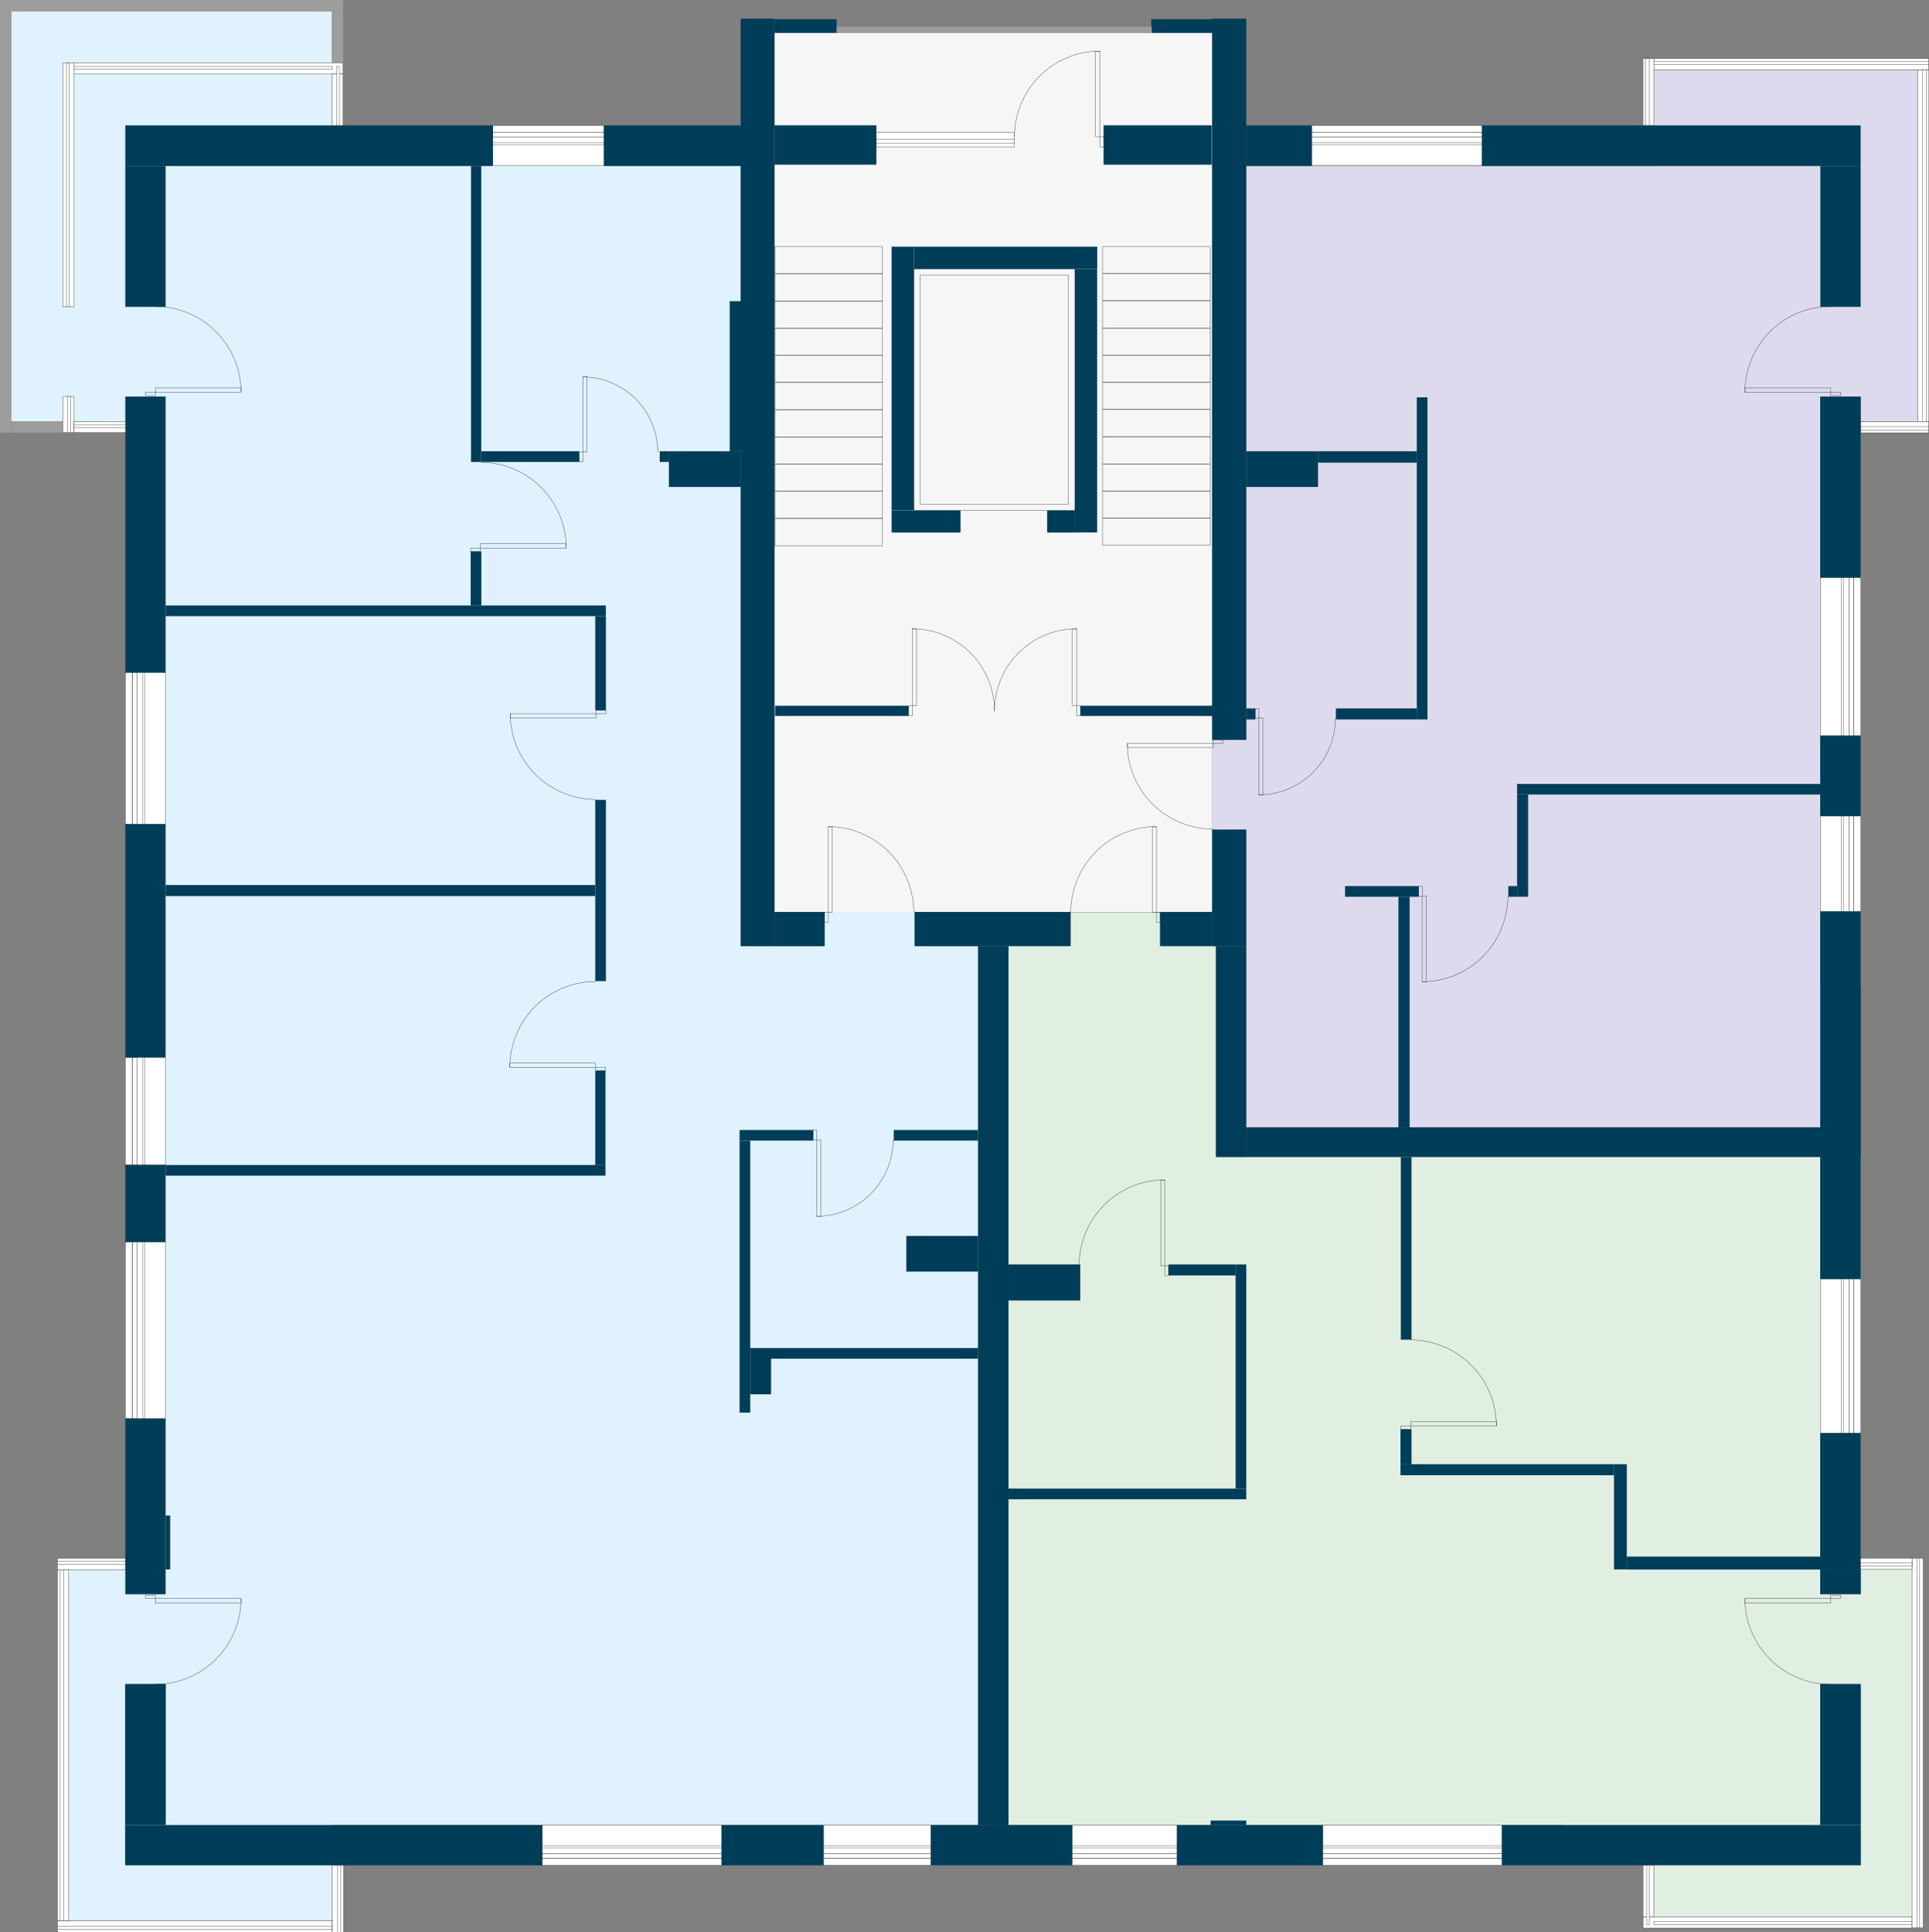 <svg id="4.2_4.svg" viewBox="0 0 2150.5 2154.3">
  <rect x="0" y="0" width="2150.5" height="2154.3" fill="#808080" stroke="none"/>
  <polygon fill="#e1efe3" data-id-flat="1936" class="hovered_flat_at_plan flat_plan_2" points="2074.5 1749.7 2074.5 1704.9 2074.5 1358 2074.5 1289.9 2029.2 1289.9 1573.6 1289.9 1355.5 1289.9 1355.5 1054.8 1294 1054.8 1294 1017.2 1193.8 1017.2 1193.8 1054.8 1124.3 1054.8 1124.3 1289.9 1124.3 1422 1124.3 1659.6 1124.3 2034.7 1744.6 2034.7 1744.6 2067.3 1844.2 2067.3 1844.2 2137.1 2131.6 2137.1 2131.6 1749.7 2074.5 1749.7"/>
  <polygon fill="#dff2fd" data-id-flat="1935" class="hovered_flat_at_plan flat_plan_5" points="1019.7 1054.9 1019.7 1016.7 919.3 1016.7 919.3 1054.9 825.7 1054.9 825.7 503.1 825.7 185.1 825.7 152 524.7 152 369.8 152 369.8 12.5 12.5 12.5 12.5 469.7 117.9 469.7 117.9 470.1 152 470.1 152 675 152 1749.7 76.4 1749.7 76.4 2141.6 370.5 2141.6 370.5 2034.7 825.7 2034.7 1090.4 2034.7 1090.4 1514.7 1090.4 1054.9 1019.7 1054.9"/>
  <polygon fill="#dddaee" data-id-flat="1937" class="hovered_flat_at_plan flat_plan_2" points="1844.2 77.7 1844.2 185.1 1389.4 185.1 1389.4 515.8 1389.4 789.8 1389.4 824.9 1351.3 824.9 1351.3 924.9 1389.4 924.9 1389.4 1256.8 1571.4 1256.8 2029.2 1256.8 2029.2 1099.7 2074.5 1099.7 2074.5 469.7 2137.8 469.7 2137.8 77.7 1844.2 77.7"/>
  <rect width="487.8" height="980.2" x="863.4" y="36.6" fill="#f6f6f6"/>
  <g fill="none" stroke="#000" stroke-width=".3" stroke-miterlimit="10">
    <rect width="95.6" height="4.8" x="568.9" y="795.7"/>
    <rect width="11" height="3.8" x="664.5" y="791.9"/>
    <path d="M664.4 891.3a95.6 95.6 0 0 1-95.6-95.6"/>
  </g>
  <g fill="none" stroke="#000" stroke-width=".3" stroke-miterlimit="10">
    <rect width="95.6" height="4.8" x="535.6" y="606.3"/>
    <rect width="11" height="3.8" x="524.7" y="611.1"/>
    <path d="M535.6 515.4a95.6 95.6 0 0 1 95.6 95.6"/>
  </g>
  <g fill="none" stroke="#000" stroke-width=".3" stroke-miterlimit="10">
    <rect width="95.6" height="4.8" x="568.4" y="1185.2"/>
    <rect width="11" height="3.8" x="664" y="1190"/>
    <path d="M664 1094.3a95.6 95.6 0 0 0-95.6 95.6"/>
  </g>
  <g fill="none" stroke="#000" stroke-width=".3" stroke-miterlimit="10">
    <rect width="4.8" height="95.6" x="923.1" y="921.6"/>
    <rect width="3.8" height="11" x="919.3" y="1017.2"/>
    <path d="M1018.7 1017.2a95.6 95.6 0 0 0-95.6-95.6"/>
  </g>
  <g fill="none" stroke="#000" stroke-width=".3" stroke-miterlimit="10">
    <rect width="4.8" height="95.6" x="1284.6" y="921.6"/>
    <rect width="3.8" height="11" x="1289.4" y="1017.2"/>
    <path d="M1193.7 1017.2a95.6 95.6 0 0 1 95.6-95.6"/>
  </g>
  <g fill="none" stroke="#000" stroke-width=".3" stroke-miterlimit="10">
    <rect width="95.6" height="4.8" x="1256.8" y="828.7"/>
    <rect width="11" height="3.8" x="1352.4" y="824.9"/>
    <path d="M1352.3 924.3a95.6 95.6 0 0 1-95.6-95.6"/>
  </g>
  <g fill="none" stroke="#000" stroke-width=".3" stroke-miterlimit="10">
    <rect width="4.8" height="95.6" x="1585.4" y="998.9"/>
    <rect width="3.8" height="11" x="1581.7" y="987.9"/>
    <path d="M1681 999a95.6 95.6 0 0 1-95.6 95.5"/>
  </g>
  <g fill="none" stroke="#000" stroke-width=".3" stroke-miterlimit="10">
    <rect width="4.8" height="95.6" x="1294" y="1315.4"/>
    <rect width="3.8" height="11" x="1298.8" y="1411"/>
    <path d="M1203 1411a95.6 95.6 0 0 1 95.7-95.6"/>
  </g>
  <g fill="none" stroke="#000" stroke-width=".3" stroke-miterlimit="10">
    <rect width="4.8" height="85.3" x="910.4" y="1270.8"/>
    <rect width="3.8" height="11" x="906.6" y="1259.8"/>
    <path d="M995.7 1270.7a85.3 85.3 0 0 1-85.3 85.3"/>
  </g>
  <g fill="none" stroke="#000" stroke-width=".3" stroke-miterlimit="10">
    <rect width="95.6" height="4.8" x="1572.7" y="1584.9"/>
    <rect width="11" height="3.8" x="1561.7" y="1589.7"/>
    <path d="M1572.6 1494a95.6 95.6 0 0 1 95.6 95.6"/>
  </g>
  <g fill="none" stroke="#000" stroke-width=".3" stroke-miterlimit="10">
    <rect width="4.8" height="85.3" x="1403.3" y="800.7"/>
    <rect width="3.8" height="11" x="1399.5" y="789.8"/>
    <path d="M1488.8 800.7a85.5 85.5 0 0 1-85.5 85.5"/>
  </g>
  <g fill="none" stroke="#000" stroke-width=".3" stroke-miterlimit="10">
    <rect width="4.8" height="83.7" x="649.6" y="420.3"/>
    <rect width="3.8" height="11" x="645.8" y="504"/>
    <path d="M733.2 504a83.7 83.7 0 0 0-83.7-83.7"/>
  </g>
  <g fill="#fff" stroke="#000" stroke-width=".3" stroke-miterlimit="10">
    <rect width="199.9" height="31.8" x="1474.6" y="2034.7"/>
    <rect width="199.9" height="8.1" x="1474.6" y="2071.6"/>
    <rect width="199.9" height="5.1" x="1474.6" y="2066.5"/>
    <rect width="199.9" height="2.5" x="1474.6" y="2057.7"/>
  </g>
  <g fill="#fff" stroke="#000" stroke-width=".3" stroke-miterlimit="10">
    <rect width="117" height="31.8" x="1195.2" y="2034.7"/>
    <rect width="117" height="8.1" x="1195.2" y="2071.6"/>
    <rect width="117" height="5.1" x="1195.2" y="2066.5"/>
    <rect width="117" height="2.5" x="1195.2" y="2057.7"/>
  </g>
  <g fill="#fff" stroke="#000" stroke-width=".3" stroke-miterlimit="10">
    <rect width="119.8" height="31.8" x="918" y="2034.7"/>
    <rect width="119.8" height="8.1" x="918" y="2071.6"/>
    <rect width="119.8" height="5.1" x="918" y="2066.5"/>
    <rect width="119.8" height="2.5" x="918" y="2057.7"/>
  </g>
  <g fill="#fff" stroke="#000" stroke-width=".3" stroke-miterlimit="10">
    <rect width="199.9" height="31.8" x="604.6" y="2034.7"/>
    <rect width="199.9" height="8.1" x="604.6" y="2071.6"/>
    <rect width="199.9" height="5.1" x="604.6" y="2066.5"/>
    <rect width="199.9" height="2.5" x="604.6" y="2057.7"/>
  </g>
  <g fill="#fff" stroke="#000" stroke-width=".3" stroke-miterlimit="10">
    <rect width="31.8" height="196.8" x="152.9" y="1384.8"/>
    <rect width="8.1" height="196.8" x="139.7" y="1384.8"/>
    <rect width="5.1" height="196.8" x="147.8" y="1384.8"/>
    <rect width="2.5" height="196.8" x="159.1" y="1384.8"/>
  </g>
  <g fill="#fff" stroke="#000" stroke-width=".3" stroke-miterlimit="10">
    <rect width="31.8" height="119.8" x="152.9" y="1178.9"/>
    <rect width="8.1" height="119.8" x="139.7" y="1178.9"/>
    <rect width="5.1" height="119.8" x="147.8" y="1178.9"/>
    <rect width="2.5" height="119.8" x="159.1" y="1178.9"/>
  </g>
  <g fill="#fff" stroke="#000" stroke-width=".3" stroke-miterlimit="10">
    <rect width="31.8" height="168.9" x="152.9" y="749.9"/>
    <rect width="8.1" height="168.9" x="139.7" y="749.9"/>
    <rect width="5.1" height="168.9" x="147.8" y="749.9"/>
    <rect width="2.5" height="168.9" x="159.1" y="749.9"/>
  </g>
  <g fill="#fff" stroke="#000" stroke-width=".3" stroke-miterlimit="10">
    <rect width="123.8" height="31.8" x="549.5" y="152.9"/>
    <rect width="123.8" height="8.1" x="549.5" y="139.8"/>
    <rect width="123.8" height="5.1" x="549.5" y="147.8"/>
    <rect width="123.8" height="2.5" x="549.5" y="159.1"/>
  </g>
  <g fill="#fff" stroke="#000" stroke-width=".3" stroke-miterlimit="10">
    <rect width="189.9" height="31.8" x="1462.4" y="152.9"/>
    <rect width="189.9" height="8.1" x="1462.4" y="139.8"/>
    <rect width="189.9" height="5.1" x="1462.4" y="147.8"/>
    <rect width="189.9" height="2.5" x="1462.4" y="159.1"/>
  </g>
  <g fill="#fff" stroke="#000" stroke-width=".3" stroke-miterlimit="10">
    <rect width="31.8" height="176.2" x="2029.6" y="643.9"/>
    <rect width="8.1" height="176.2" x="2066.5" y="643.9"/>
    <rect width="5.1" height="176.2" x="2061.4" y="643.9"/>
    <rect width="2.5" height="176.2" x="2052.6" y="643.9"/>
  </g>
  <g fill="#fff" stroke="#000" stroke-width=".3" stroke-miterlimit="10">
    <rect width="31.8" height="106.2" x="2029.6" y="909.9"/>
    <rect width="8.1" height="106.2" x="2066.5" y="909.9"/>
    <rect width="5.1" height="106.2" x="2061.4" y="909.9"/>
    <rect width="2.5" height="106.2" x="2052.6" y="909.9"/>
  </g>
  <g fill="#fff" stroke="#000" stroke-width=".3" stroke-miterlimit="10">
    <rect width="31.8" height="171.7" x="2029.6" y="1426.1"/>
    <rect width="8.1" height="171.7" x="2066.5" y="1426.1"/>
    <rect width="5.1" height="171.7" x="2061.4" y="1426.1"/>
    <rect width="2.5" height="171.7" x="2052.6" y="1426.1"/>
  </g>
  <g fill="#fff" stroke="#000" stroke-width=".3" stroke-miterlimit="10">
    <rect width="153.9" height="16.1" x="977" y="147.8"/>
    <rect width="153.9" height="4.8" x="977" y="155.1"/>
  </g>
  <rect width="409.8" height="45.3" x="139.7" y="139.8" fill="#003d58"/>
  <rect width="44.9" height="307.8" x="139.7" y="442.1" fill="#003d58"/>
  <rect width="44.9" height="157" x="139.7" y="185.1" fill="#003d58"/>
  <rect width="44.9" height="157" x="2029.4" y="185.1" fill="#003d58"/>
  <rect width="490.8" height="11.9" x="184.6" y="675" fill="#003d58"/>
  <rect width="11.9" height="60.1" x="524.7" y="614.9" fill="#003d58"/>
  <rect width="11.9" height="105" x="663.6" y="686.9" fill="#003d58"/>
  <rect width="44.9" height="260.2" x="139.7" y="918.7" fill="#003d58"/>
  <rect width="11.9" height="202" x="663.6" y="891.8" fill="#003d58"/>
  <rect width="478.9" height="12.3" x="184.6" y="986.7" fill="#003d58"/>
  <rect width="44.9" height="86" x="139.7" y="1298.8" fill="#003d58"/>
  <rect width="490.4" height="11.9" x="184.6" y="1298.8" fill="#003d58"/>
  <rect width="11.4" height="105" x="663.6" y="1193.7" fill="#003d58"/>
  <rect width="44.9" height="195.8" x="139.7" y="1581.6" fill="#003d58"/>
  <rect width="465" height="44.9" x="139.5" y="2034.7" fill="#003d58"/>
  <rect width="113.6" height="44.9" x="804.4" y="2034.7" fill="#003d58"/>
  <rect width="157.3" height="44.9" x="1037.9" y="2034.7" fill="#003d58"/>
  <rect width="162.4" height="44.9" x="1312.2" y="2034.7" fill="#003d58"/>
  <rect width="39.8" height="5.1" x="1349.6" y="2029.7" fill="#003d58"/>
  <rect width="400" height="44.9" x="1674.5" y="2034.7" fill="#003d58"/>
  <rect width="261" height="14.4" x="1813.5" y="1735.4" fill="#003d58"/>
  <rect width="14.3" height="117.3" x="1799.3" y="1632.4" fill="#003d58"/>
  <rect width="238" height="12.3" x="1561.3" y="1632.4" fill="#003d58"/>
  <rect width="12.3" height="39" x="1561.3" y="1593.5" fill="#003d58"/>
  <rect width="45.3" height="138.9" x="2029.2" y="1597.7" fill="#003d58"/>
  <rect width="45.3" height="27.7" x="2029.2" y="1749.7" fill="#003d58"/>
  <rect width="45.3" height="157.3" x="2029.2" y="1877.4" fill="#003d58"/>
  <rect width="45.3" height="157.3" x="139.5" y="1877.4" fill="#003d58"/>
  <rect width="45.3" height="409.9" x="2029.2" y="1016.1" fill="#003d58"/>
  <rect width="33.9" height="235" x="1355.5" y="1054.9" fill="#003d58"/>
  <rect width="639.8" height="33" x="1389.4" y="1256.8" fill="#003d58"/>
  <rect width="45.3" height="89.7" x="2029.2" y="820.2" fill="#003d58"/>
  <rect width="337.9" height="11.8" x="1691.3" y="874" fill="#003d58"/>
  <rect width="12.3" height="113.9" x="1691.3" y="885.9" fill="#003d58"/>
  <rect width="9.7" height="11.9" x="1681.5" y="987.9" fill="#003d58"/>
  <rect width="82.2" height="11.9" x="1499.5" y="987.9" fill="#003d58"/>
  <rect width="12.5" height="257" x="1559" y="999.8" fill="#003d58"/>
  <rect width="38.1" height="130" x="1351.3" y="924.9" fill="#003d58"/>
  <rect width="58" height="38.1" x="1293.2" y="1016.7" fill="#003d58"/>
  <rect width="173.6" height="38.1" x="1019.7" y="1016.7" fill="#003d58"/>
  <rect width="55.9" height="38.1" x="863.4" y="1016.7" fill="#003d58"/>
  <rect width="37.7" height="1034" x="825.7" y="20.8" fill="#003d58"/>
  <rect width="38.1" height="804.1" x="1351.3" y="20.8" fill="#003d58"/>
  <rect width="11.4" height="329.9" x="525.1" y="185.1" fill="#003d58"/>
  <rect width="109.3" height="11.9" x="536.5" y="503.1" fill="#003d58"/>
  <rect width="80" height="39.8" x="745.7" y="503.1" fill="#003d58"/>
  <rect width="10.2" height="11.9" x="735.5" y="503.1" fill="#003d58"/>
  <rect width="12.3" height="167.3" x="813.5" y="335.8" fill="#003d58"/>
  <rect width="152.4" height="45.3" x="673.4" y="139.8" fill="#003d58"/>
  <rect width="73" height="45.3" x="1389.4" y="139.8" fill="#003d58"/>
  <rect width="422" height="45.3" x="1652.3" y="139.8" fill="#003d58"/>
  <rect width="45.3" height="201.9" x="2029.2" y="442.1" fill="#003d58"/>
  <rect width="11.9" height="203.7" x="1561.7" y="1289.9" fill="#003d58"/>
  <rect width="33.9" height="979.9" x="1090.4" y="1054.9" fill="#003d58"/>
  <rect width="94" height="11.8" x="996.4" y="1259.8" fill="#003d58"/>
  <rect width="82.2" height="11.8" x="824.5" y="1259.8" fill="#003d58"/>
  <rect width="11.9" height="303.2" x="824.5" y="1271.7" fill="#003d58"/>
  <rect width="254.1" height="11.9" x="836.3" y="1502.9" fill="#003d58"/>
  <rect width="23.3" height="39.8" x="836.3" y="1514.7" fill="#003d58"/>
  <rect width="80" height="39.8" x="1010.4" y="1377.9" fill="#003d58"/>
  <rect width="80" height="40.2" x="1124.3" y="1409.7" fill="#003d58"/>
  <rect width="265.1" height="11.9" x="1124.3" y="1659.6" fill="#003d58"/>
  <rect width="11.9" height="249.8" x="1377.5" y="1409.7" fill="#003d58"/>
  <g fill="none" stroke="#000" stroke-width=".3" stroke-miterlimit="10">
    <rect width="95.6" height="4.8" x="173.1" y="1782.2"/>
    <rect width="11" height="3.8" x="162.2" y="1778.4"/>
    <path d="M173 1877.8a95.6 95.6 0 0 0 95.7-95.6"/>
  </g>
  <g fill="none" stroke="#000" stroke-width=".3" stroke-miterlimit="10">
    <rect width="95.6" height="4.8" x="1945.3" y="1782.2"/>
    <rect width="11" height="3.8" x="2040.9" y="1778.4"/>
    <path d="M2041 1877.8a95.6 95.6 0 0 1-95.7-95.6"/>
  </g>
  <g fill="none" stroke="#000" stroke-width=".3" stroke-miterlimit="10">
    <rect width="95.6" height="4.8" x="1945.3" y="432.6"/>
    <rect width="11" height="3.8" x="2040.9" y="437.4"/>
    <path d="M2041 341.7a95.6 95.6 0 0 0-95.7 95.6"/>
  </g>
  <g fill="none" stroke="#000" stroke-width=".3" stroke-miterlimit="10">
    <rect width="95.6" height="4.8" x="173.1" y="432.6"/>
    <rect width="11" height="3.8" x="162.2" y="437.4"/>
    <path d="M173 341.7a95.6 95.6 0 0 1 95.7 95.6"/>
  </g>
  <rect width="75" height="12.3" x="1302.6" y="1409.7" fill="#003d58"/>
  <rect width="80" height="39.8" x="1389.4" y="503.1" fill="#003d58"/>
  <rect width="110.1" height="12.7" x="1469.4" y="503.1" fill="#003d58"/>
  <rect width="11.9" height="359.1" x="1579.5" y="443" fill="#003d58"/>
  <rect width="90.2" height="12.3" x="1489.3" y="789.8" fill="#003d58"/>
  <rect width="10.2" height="12.3" x="1389.4" y="789.8" fill="#003d58"/>
  <rect width="5.1" height="60.1" x="184.6" y="1689.6" fill="#003d58"/>
  <g fill="none" stroke="#000" stroke-width=".3" stroke-miterlimit="10">
    <rect width="5" height="95.3" x="1221.2" y="57"/>
    <rect width="4" height="11.5" x="1226.3" y="152.3"/>
    <path d="M1131 152.3a95.3 95.3 0 0 1 95.3-95.3"/>
  </g>
  <g fill="none" stroke="#000" stroke-width=".3" stroke-miterlimit="10">
    <rect width="119.8" height="30.3" x="864.1" y="275"/>
    <rect width="119.8" height="30.3" x="864.1" y="305.3"/>
    <rect width="119.8" height="30.3" x="864.1" y="335.6"/>
    <rect width="119.8" height="30.3" x="864.1" y="365.9"/>
    <rect width="119.8" height="30.3" x="864.1" y="396.2"/>
    <rect width="119.8" height="30.3" x="864.1" y="426.5"/>
    <rect width="119.8" height="30.3" x="864.1" y="456.8"/>
    <rect width="119.8" height="30.3" x="864.1" y="487.1"/>
    <rect width="119.8" height="30.3" x="864.1" y="517.4"/>
    <rect width="119.8" height="30.3" x="864.1" y="547.7"/>
    <rect width="119.8" height="30.3" x="864.1" y="578"/>
  </g>
  <g fill="none" stroke="#000" stroke-width=".3" stroke-miterlimit="10">
    <rect width="119.8" height="30.3" x="1229.2" y="274.8"/>
    <rect width="119.8" height="30.3" x="1229.2" y="305.1"/>
    <rect width="119.8" height="30.3" x="1229.2" y="335.4"/>
    <rect width="119.8" height="30.3" x="1229.2" y="365.7"/>
    <rect width="119.8" height="30.3" x="1229.2" y="396"/>
    <rect width="119.8" height="30.3" x="1229.2" y="426.3"/>
    <rect width="119.8" height="30.3" x="1229.2" y="456.6"/>
    <rect width="119.8" height="30.3" x="1229.2" y="486.9"/>
    <rect width="119.8" height="30.3" x="1229.2" y="517.2"/>
    <rect width="119.8" height="30.3" x="1229.2" y="547.5"/>
    <rect width="119.8" height="30.3" x="1229.2" y="577.7"/>
  </g>
  <rect width="179.4" height="269.1" x="1018.9" y="299.9" fill="none" stroke="#000" stroke-width=".3" stroke-miterlimit="10"/>
  <rect width="165.4" height="255" x="1025.8" y="307" fill="none" stroke="#000" stroke-width=".3" stroke-miterlimit="10"/>
  <g fill="none" stroke="#000" stroke-width=".3" stroke-miterlimit="10">
    <rect width="5" height="85.6" x="1195.4" y="701.1"/>
    <rect width="4" height="11.4" x="1200.4" y="786.7"/>
    <path d="M1200.4 701a91.7 91.7 0 0 0-91.7 91.8"/>
  </g>
  <g fill="none" stroke="#000" stroke-width=".3" stroke-miterlimit="10">
    <rect width="5" height="85.6" x="1016.9" y="701.1"/>
    <rect width="4" height="11.4" x="1013" y="786.7"/>
    <path d="M1017 701a91.8 91.8 0 0 1 91.7 91.8"/>
  </g>
  <rect width="69.3" height="15.2" x="863.4" y="21.4" fill="#003d58"/>
  <rect width="68.7" height="15.2" x="1283.4" y="21.4" fill="#003d58"/>
  <rect width="113.6" height="43.9" x="863.4" y="139.7" fill="#003d58"/>
  <rect width="120.6" height="43.9" x="1230.3" y="139.7" fill="#003d58"/>
  <rect width="76.8" height="24.6" x="994" y="569.1" fill="#003d58"/>
  <rect width="24.9" height="294" x="994" y="275" fill="#003d58"/>
  <rect width="204.3" height="24.9" x="1018.9" y="275" fill="#003d58"/>
  <rect width="24.9" height="293.7" x="1198.2" y="299.9" fill="#003d58"/>
  <rect width="30.8" height="24.6" x="1167.4" y="569.1" fill="#003d58"/>
  <rect width="148.9" height="11.4" x="864.1" y="786.8" fill="#003d58"/>
  <rect width="147.6" height="11.4" x="1204.4" y="786.8" fill="#003d58"/>
  <rect width="351.3" height="6.8" x="932.8" y="29.8" fill="#9e9d9c"/>
  <g fill="#fff" stroke="#000" stroke-width=".3" stroke-miterlimit="10">
    <rect width="300" height="12.5" x="82.5" y="70"/>
    <rect width="288.1" height="3.2" x="82.5" y="74"/>
  </g>
  <g fill="#fff" stroke="#000" stroke-width=".3" stroke-miterlimit="10">
    <rect width="12.5" height="272.1" x="70" y="70"/>
    <rect width="3.2" height="272.1" x="74" y="70"/>
  </g>
  <g fill="#fff" stroke="#000" stroke-width=".3" stroke-miterlimit="10">
    <rect width="12.5" height="40.3" x="70" y="442.1"/>
    <rect width="3.2" height="40.3" x="75.3" y="442.1"/>
  </g>
  <g fill="#fff" stroke="#000" stroke-width=".3" stroke-miterlimit="10">
    <rect width="12.5" height="57.5" x="370" y="82.5"/>
    <rect width="3.2" height="65.9" x="375.3" y="74"/>
  </g>
  <g fill="#fff" stroke="#000" stroke-width=".3" stroke-miterlimit="10">
    <rect width="57.5" height="12.5" x="82.5" y="469.9"/>
    <rect width="57.5" height="3.2" x="82.5" y="473.9"/>
  </g>
  <g fill="#fff" stroke="#000" stroke-width=".3" stroke-miterlimit="10">
    <rect width="300" height="12.5" x="1831.6" y="2137.1"/>
    <rect width="288.1" height="3.2" x="1843.5" y="2142.3"/>
  </g>
  <g fill="#fff" stroke="#000" stroke-width=".3" stroke-miterlimit="10">
    <rect width="12.5" height="412.4" x="2131.6" y="1737.1"/>
    <rect width="3.2" height="412.4" x="2136.9" y="1737.1"/>
  </g>
  <g fill="#fff" stroke="#000" stroke-width=".3" stroke-miterlimit="10">
    <rect width="12.5" height="57.5" x="1831.6" y="2079.6"/>
    <rect width="3.2" height="65.9" x="1835.7" y="2079.6"/>
  </g>
  <g fill="#fff" stroke="#000" stroke-width=".3" stroke-miterlimit="10">
    <rect width="57.5" height="12.5" x="2074.1" y="1737.1"/>
    <rect width="57.5" height="3.2" x="2074.1" y="1742.4"/>
  </g>
  <rect width="12.5" height="57.5" x="370" y="12.5" fill="#9d9d9c"/>
  <rect width="12.5" height="469.9" y="12.5" fill="#9d9d9c"/>
  <rect width="57.5" height="12.5" x="12.5" y="469.9" fill="#9d9d9c"/>
  <rect width="382.5" height="12.5" fill="#9d9d9c"/>
  <g fill="#fff" stroke="#000" stroke-width=".3" stroke-miterlimit="10">
    <rect width="12.6" height="391.9" x="63.9" y="1749.7"/>
    <rect width="3.8" height="391.9" x="67" y="1749.7"/>
  </g>
  <g fill="#fff" stroke="#000" stroke-width=".3" stroke-miterlimit="10">
    <rect width="306.7" height="12.6" x="63.9" y="2141.6"/>
    <rect width="306.7" height="3.8" x="63.9" y="2147.3"/>
  </g>
  <g fill="#fff" stroke="#000" stroke-width=".3" stroke-miterlimit="10">
    <rect width="12.6" height="74.6" x="370.5" y="2079.6"/>
    <rect width="3.8" height="74.6" x="376.2" y="2079.6"/>
  </g>
  <g fill="#fff" stroke="#000" stroke-width=".3" stroke-miterlimit="10">
    <rect width="75.8" height="12.6" x="63.9" y="1737.2"/>
    <rect width="75.8" height="3.8" x="63.9" y="1740.3"/>
  </g>
  <g fill="#fff" stroke="#000" stroke-width=".3" stroke-miterlimit="10">
    <rect width="12.6" height="392.3" x="2137.8" y="77.7"/>
    <rect width="3.8" height="392.3" x="2143.5" y="77.7"/>
  </g>
  <g fill="#fff" stroke="#000" stroke-width=".3" stroke-miterlimit="10">
    <rect width="306.3" height="12.6" x="1844" y="65.2"/>
    <rect width="306.3" height="3.8" x="1844" y="68.3"/>
  </g>
  <g fill="#fff" stroke="#000" stroke-width=".3" stroke-miterlimit="10">
    <rect width="12.6" height="74.6" x="1831.5" y="65.2"/>
    <rect width="3.8" height="74.6" x="1834.6" y="65.2"/>
  </g>
  <g fill="#fff" stroke="#000" stroke-width=".3" stroke-miterlimit="10">
    <rect width="75.8" height="12.6" x="2074.5" y="470"/>
    <rect width="75.8" height="3.8" x="2074.5" y="475.7"/>
  </g>
</svg>
